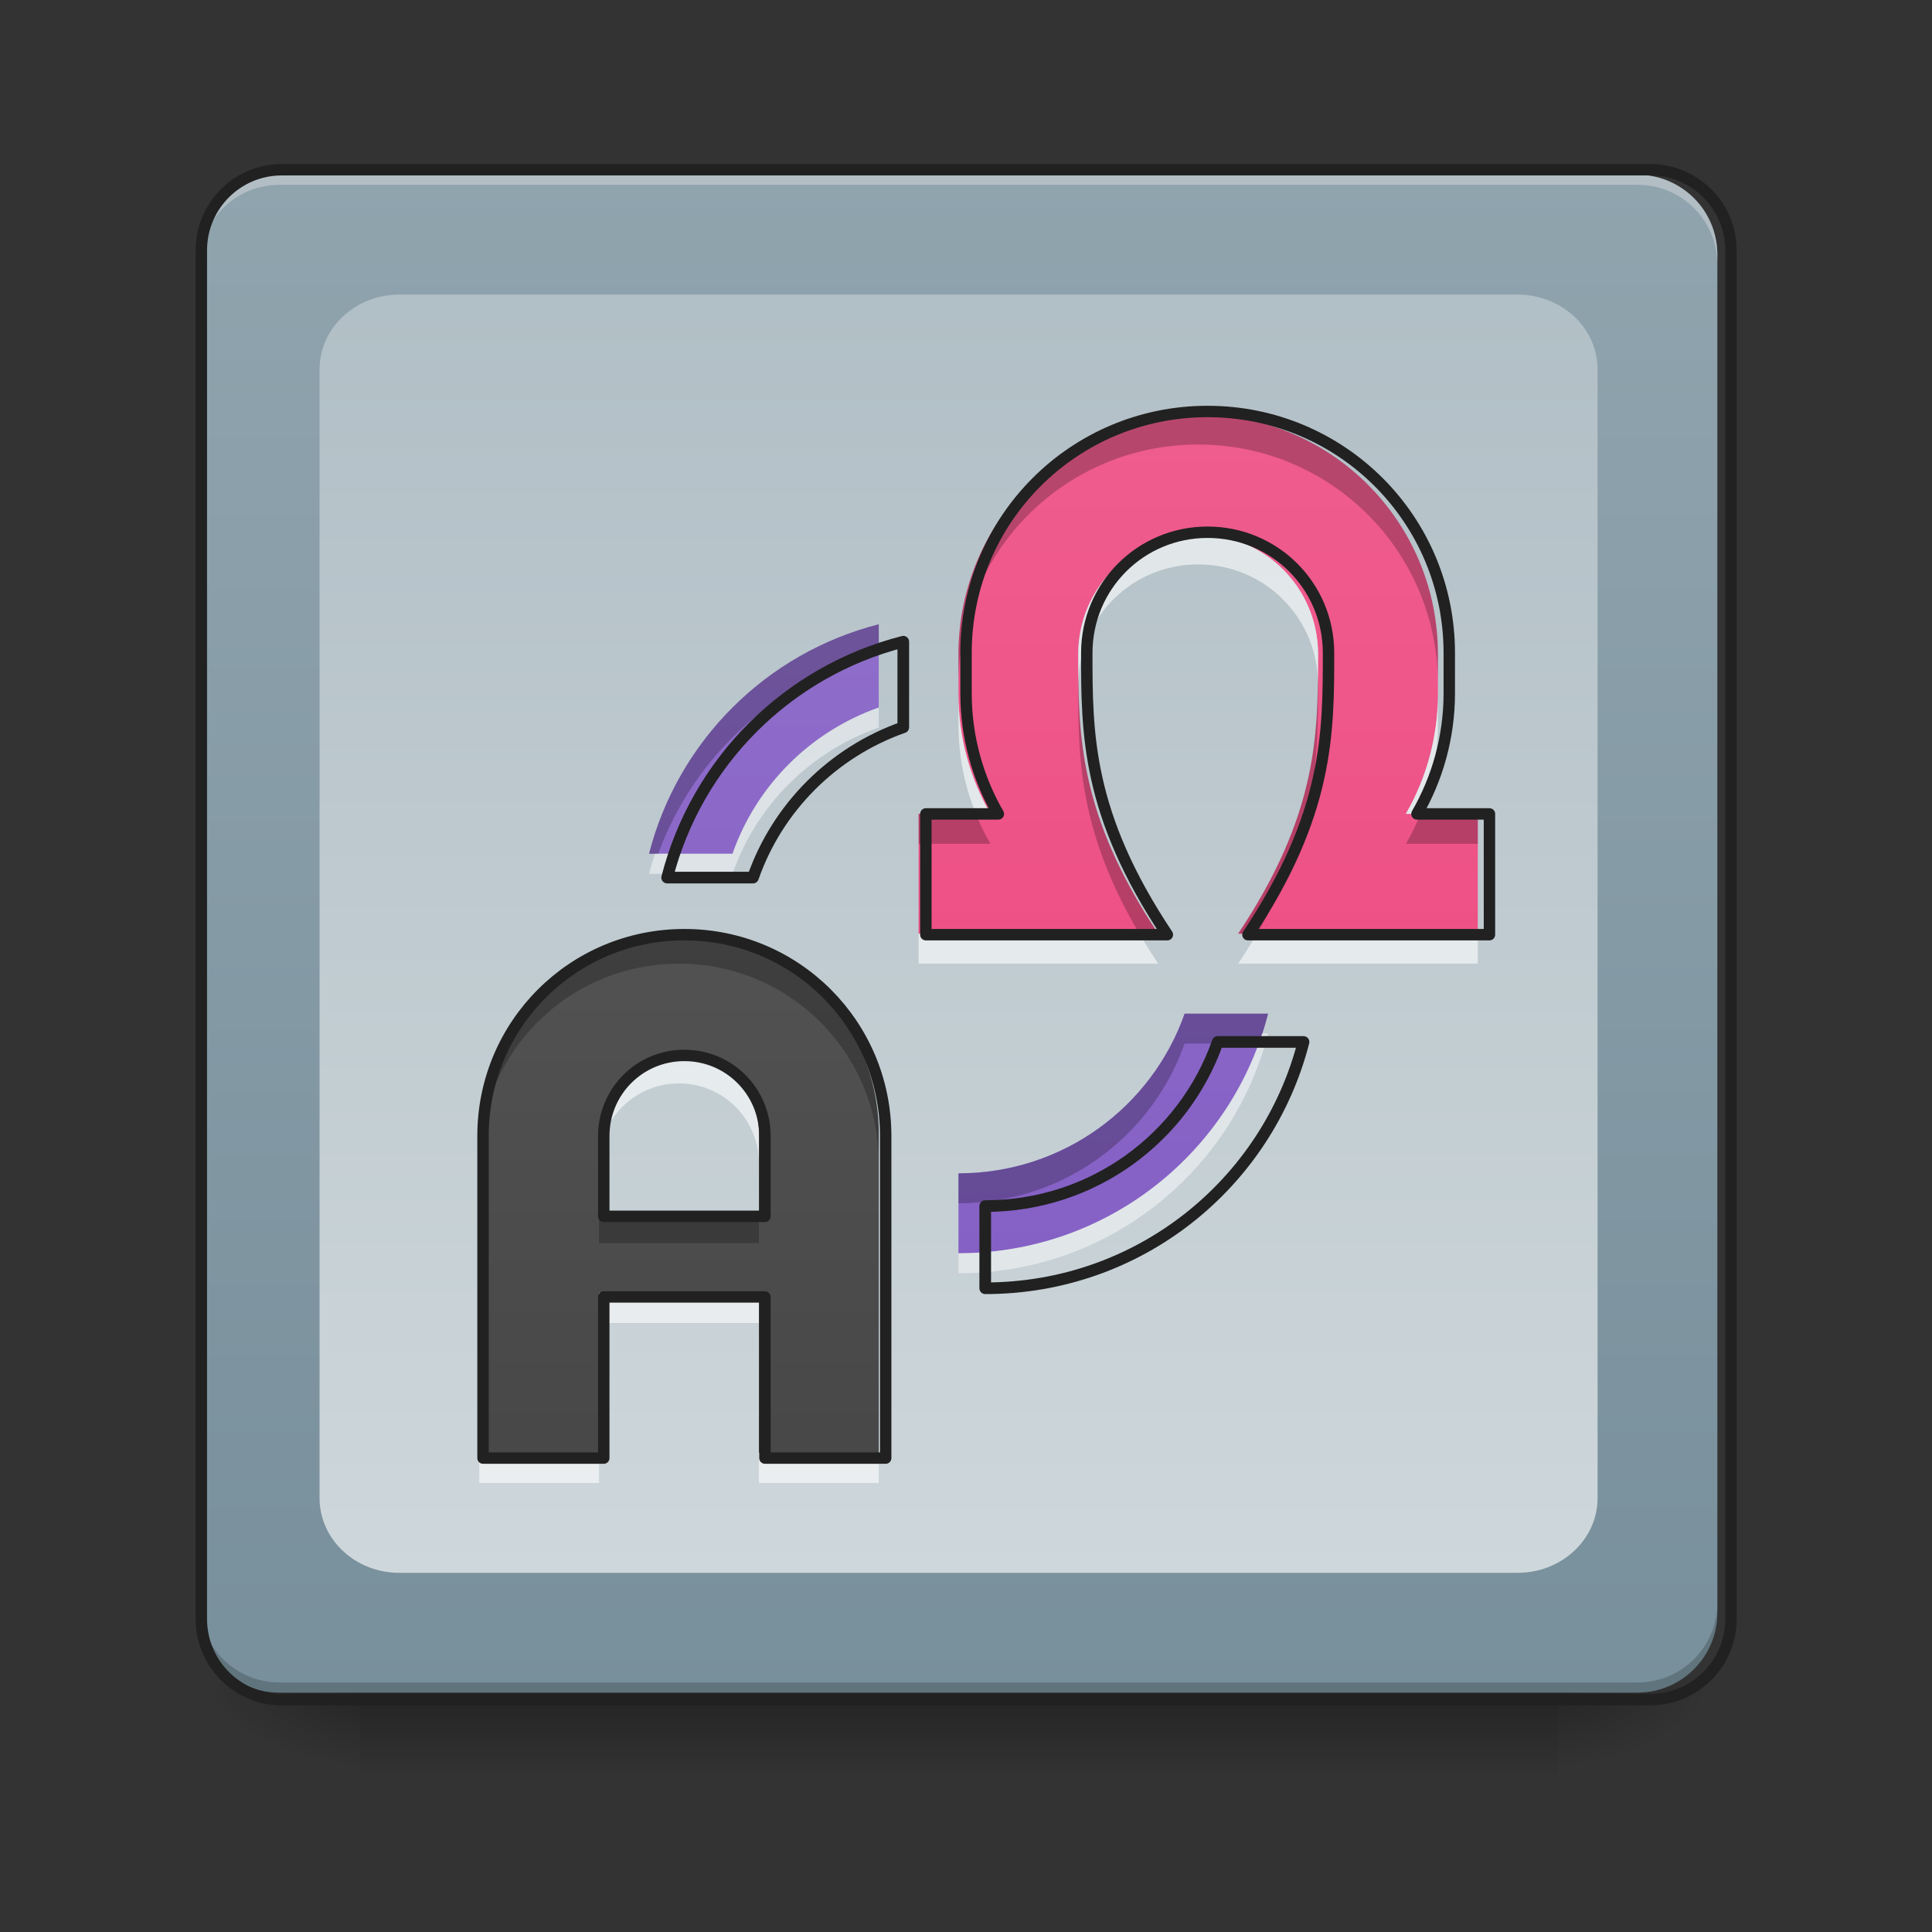 <?xml version="1.0" encoding="UTF-8"?>
<svg xmlns="http://www.w3.org/2000/svg" xmlns:xlink="http://www.w3.org/1999/xlink" width="32px" height="32px" viewBox="0 0 32 32" version="1.1">
<rect x="0" y="0" width="32" height="32" fill="#333333" stroke="none"/>
<defs>
<linearGradient id="linear0" gradientUnits="userSpaceOnUse" x1="254" y1="233.5" x2="254" y2="254.667" gradientTransform="matrix(0.063,0,0,0.063,-0,13.439)">
<stop offset="0" style="stop-color:rgb(0%,0%,0%);stop-opacity:0.275;"/>
<stop offset="1" style="stop-color:rgb(0%,0%,0%);stop-opacity:0;"/>
</linearGradient>
<radialGradient id="radial0" gradientUnits="userSpaceOnUse" cx="450.909" cy="189.579" fx="450.909" fy="189.579" r="21.167" gradientTransform="matrix(0,-0.078,-0.141,-0,52.131,63.595)">
<stop offset="0" style="stop-color:rgb(0%,0%,0%);stop-opacity:0.314;"/>
<stop offset="0.222" style="stop-color:rgb(0%,0%,0%);stop-opacity:0.275;"/>
<stop offset="1" style="stop-color:rgb(0%,0%,0%);stop-opacity:0;"/>
</radialGradient>
<radialGradient id="radial1" gradientUnits="userSpaceOnUse" cx="450.909" cy="189.579" fx="450.909" fy="189.579" r="21.167" gradientTransform="matrix(-0,0.078,0.141,0,-20.378,-7.527)">
<stop offset="0" style="stop-color:rgb(0%,0%,0%);stop-opacity:0.314;"/>
<stop offset="0.222" style="stop-color:rgb(0%,0%,0%);stop-opacity:0.275;"/>
<stop offset="1" style="stop-color:rgb(0%,0%,0%);stop-opacity:0;"/>
</radialGradient>
<radialGradient id="radial2" gradientUnits="userSpaceOnUse" cx="450.909" cy="189.579" fx="450.909" fy="189.579" r="21.167" gradientTransform="matrix(-0,-0.078,0.141,-0,-20.378,63.595)">
<stop offset="0" style="stop-color:rgb(0%,0%,0%);stop-opacity:0.314;"/>
<stop offset="0.222" style="stop-color:rgb(0%,0%,0%);stop-opacity:0.275;"/>
<stop offset="1" style="stop-color:rgb(0%,0%,0%);stop-opacity:0;"/>
</radialGradient>
<radialGradient id="radial3" gradientUnits="userSpaceOnUse" cx="450.909" cy="189.579" fx="450.909" fy="189.579" r="21.167" gradientTransform="matrix(0,0.078,-0.141,0,52.131,-7.527)">
<stop offset="0" style="stop-color:rgb(0%,0%,0%);stop-opacity:0.314;"/>
<stop offset="0.222" style="stop-color:rgb(0%,0%,0%);stop-opacity:0.275;"/>
<stop offset="1" style="stop-color:rgb(0%,0%,0%);stop-opacity:0;"/>
</radialGradient>
<linearGradient id="linear1" gradientUnits="userSpaceOnUse" x1="285.75" y1="233.5" x2="285.75" y2="-168.667" gradientTransform="matrix(0.063,0,0,0.063,0,13.439)">
<stop offset="0" style="stop-color:rgb(47.059%,56.471%,61.176%);stop-opacity:1;"/>
<stop offset="1" style="stop-color:rgb(56.471%,64.314%,68.235%);stop-opacity:1;"/>
</linearGradient>
<linearGradient id="linear2" gradientUnits="userSpaceOnUse" x1="254" y1="-147.5" x2="254" y2="212.333" gradientTransform="matrix(0.063,0,0,0.063,0,13.439)">
<stop offset="0" style="stop-color:rgb(69.02%,74.51%,77.255%);stop-opacity:1;"/>
<stop offset="1" style="stop-color:rgb(81.176%,84.706%,86.275%);stop-opacity:1;"/>
</linearGradient>
<linearGradient id="linear3" gradientUnits="userSpaceOnUse" x1="680" y1="1695.118" x2="680" y2="175.118" gradientTransform="matrix(0.017,0,0,0.017,0.662,0)">
<stop offset="0" style="stop-color:rgb(25.882%,25.882%,25.882%);stop-opacity:1;"/>
<stop offset="1" style="stop-color:rgb(38.039%,38.039%,38.039%);stop-opacity:1;"/>
</linearGradient>
<linearGradient id="linear4" gradientUnits="userSpaceOnUse" x1="359.833" y1="233.5" x2="359.833" y2="-168.667" gradientTransform="matrix(0.063,0,0,0.063,-1.323,13.439)">
<stop offset="0" style="stop-color:rgb(92.549%,25.098%,47.843%);stop-opacity:1;"/>
<stop offset="1" style="stop-color:rgb(94.118%,38.431%,57.255%);stop-opacity:1;"/>
</linearGradient>
<linearGradient id="linear5" gradientUnits="userSpaceOnUse" x1="960" y1="1695.118" x2="960" y2="175.118" gradientTransform="matrix(0.017,0,0,0.017,0,0)">
<stop offset="0" style="stop-color:rgb(49.412%,34.118%,76.078%);stop-opacity:1;"/>
<stop offset="1" style="stop-color:rgb(58.431%,45.882%,80.392%);stop-opacity:1;"/>
</linearGradient>
</defs>
<g id="surface1">
<path style=" stroke:none;fill-rule:nonzero;fill:url(#linear0);" d="M 5.953 27.938 L 25.801 27.938 L 25.801 29.406 L 5.953 29.406 Z M 5.953 27.938 "/>
<path style=" stroke:none;fill-rule:nonzero;fill:url(#radial0);" d="M 25.801 28.035 L 28.445 28.035 L 28.445 26.711 L 25.801 26.711 Z M 25.801 28.035 "/>
<path style=" stroke:none;fill-rule:nonzero;fill:url(#radial1);" d="M 5.953 28.035 L 3.309 28.035 L 3.309 29.355 L 5.953 29.355 Z M 5.953 28.035 "/>
<path style=" stroke:none;fill-rule:nonzero;fill:url(#radial2);" d="M 5.953 28.035 L 3.309 28.035 L 3.309 26.711 L 5.953 26.711 Z M 5.953 28.035 "/>
<path style=" stroke:none;fill-rule:nonzero;fill:url(#radial3);" d="M 25.801 28.035 L 28.445 28.035 L 28.445 29.355 L 25.801 29.355 Z M 25.801 28.035 "/>
<path style=" stroke:none;fill-rule:nonzero;fill:url(#linear1);" d="M 4.629 2.895 L 27.121 2.895 C 27.852 2.895 28.445 3.488 28.445 4.219 L 28.445 26.711 C 28.445 27.441 27.852 28.035 27.121 28.035 L 4.629 28.035 C 3.898 28.035 3.309 27.441 3.309 26.711 L 3.309 4.219 C 3.309 3.488 3.898 2.895 4.629 2.895 Z M 4.629 2.895 "/>
<path style=" stroke:none;fill-rule:nonzero;fill:rgb(90.196%,90.196%,90.196%);fill-opacity:0.392;" d="M 4.629 2.895 C 3.898 2.895 3.309 3.484 3.309 4.219 L 3.309 4.383 C 3.309 3.652 3.898 3.059 4.629 3.062 L 27.121 3.062 C 27.855 3.059 28.445 3.652 28.445 4.383 L 28.445 4.219 C 28.445 3.484 27.855 2.895 27.121 2.895 Z M 4.629 2.895 "/>
<path style=" stroke:none;fill-rule:nonzero;fill:rgb(0%,0%,0%);fill-opacity:0.196;" d="M 4.629 28.035 C 3.898 28.035 3.309 27.445 3.309 26.711 L 3.309 26.547 C 3.309 27.277 3.898 27.867 4.629 27.867 L 27.121 27.867 C 27.855 27.867 28.445 27.277 28.445 26.547 L 28.445 26.711 C 28.445 27.445 27.855 28.035 27.121 28.035 Z M 4.629 28.035 "/>
<path style="fill:none;stroke-width:3;stroke-linecap:round;stroke-linejoin:miter;stroke:rgb(12.941%,12.941%,12.941%);stroke-opacity:1;stroke-miterlimit:4;" d="M 74.055 -168.692 L 433.896 -168.692 C 445.582 -168.692 455.082 -159.193 455.082 -147.506 L 455.082 212.334 C 455.082 224.021 445.582 233.52 433.896 233.52 L 74.055 233.52 C 62.369 233.52 52.932 224.021 52.932 212.334 L 52.932 -147.506 C 52.932 -159.193 62.369 -168.692 74.055 -168.692 Z M 74.055 -168.692 " transform="matrix(0.063,0,0,0.063,0,13.439)"/>
<path style=" stroke:none;fill-rule:nonzero;fill:url(#linear2);" d="M 6.613 4.879 L 25.137 4.879 C 25.867 4.879 26.461 5.434 26.461 6.117 L 26.461 24.812 C 26.461 25.496 25.867 26.051 25.137 26.051 L 6.613 26.051 C 5.883 26.051 5.293 25.496 5.293 24.812 L 5.293 6.117 C 5.293 5.434 5.883 4.879 6.613 4.879 Z M 6.613 4.879 "/>
<path style=" stroke:none;fill-rule:nonzero;fill:url(#linear3);" d="M 11.246 15.465 C 9.414 15.465 7.938 16.941 7.938 18.773 L 7.938 24.066 L 9.922 24.066 L 9.922 21.418 L 12.57 21.418 L 12.57 24.066 L 14.555 24.066 L 14.555 18.773 C 14.555 16.941 13.078 15.465 11.246 15.465 Z M 11.246 17.449 C 11.98 17.449 12.57 18.039 12.57 18.773 L 12.57 20.094 L 9.922 20.094 L 9.922 18.773 C 9.922 18.039 10.512 17.449 11.246 17.449 Z M 11.246 17.449 "/>
<path style=" stroke:none;fill-rule:nonzero;fill:rgb(0%,0%,0%);fill-opacity:0.235;" d="M 11.246 15.465 C 9.414 15.465 7.938 16.941 7.938 18.773 L 7.938 19.27 C 7.938 17.438 9.414 15.961 11.246 15.961 C 13.078 15.961 14.555 17.438 14.555 19.27 L 14.555 18.773 C 14.555 16.941 13.078 15.465 11.246 15.465 Z M 9.922 20.094 L 9.922 20.59 L 12.57 20.59 L 12.57 20.094 Z M 9.922 20.094 "/>
<path style=" stroke:none;fill-rule:nonzero;fill:rgb(100%,100%,100%);fill-opacity:0.588;" d="M 11.246 17.449 C 10.512 17.449 9.922 18.039 9.922 18.773 L 9.922 19.27 C 9.922 18.535 10.512 17.945 11.246 17.945 C 11.98 17.945 12.57 18.535 12.57 19.27 L 12.57 18.773 C 12.57 18.039 11.98 17.449 11.246 17.449 Z M 9.922 21.418 L 9.922 21.914 L 12.57 21.914 L 12.57 21.418 Z M 7.938 24.066 L 7.938 24.562 L 9.922 24.562 L 9.922 24.066 Z M 12.57 24.066 L 12.57 24.562 L 14.555 24.562 L 14.555 24.066 Z M 12.57 24.066 "/>
<path style="fill:none;stroke-width:3;stroke-linecap:round;stroke-linejoin:round;stroke:rgb(12.941%,12.941%,12.941%);stroke-opacity:1;stroke-miterlimit:4;" d="M 179.92 32.414 C 150.611 32.414 126.988 56.037 126.988 85.346 L 126.988 170.026 L 158.735 170.026 L 158.735 127.655 L 201.106 127.655 L 201.106 170.026 L 232.853 170.026 L 232.853 85.346 C 232.853 56.037 209.23 32.414 179.92 32.414 Z M 179.92 64.161 C 191.669 64.161 201.106 73.597 201.106 85.346 L 201.106 106.469 L 158.735 106.469 L 158.735 85.346 C 158.735 73.597 168.171 64.161 179.92 64.161 Z M 179.92 64.161 " transform="matrix(0.063,0,0,0.063,0,13.439)"/>
<path style=" stroke:none;fill-rule:nonzero;fill:url(#linear4);" d="M 19.844 6.867 C 17.648 6.867 15.875 8.637 15.875 10.836 L 15.875 11.496 C 15.875 12.219 16.07 12.898 16.406 13.48 L 15.215 13.48 L 15.215 15.465 L 19.184 15.465 C 17.859 13.48 17.859 12.156 17.859 10.836 C 17.859 9.734 18.746 8.852 19.844 8.852 C 20.945 8.852 21.832 9.734 21.832 10.836 C 21.832 12.156 21.832 13.48 20.508 15.465 L 24.477 15.465 L 24.477 13.48 L 23.285 13.48 C 23.621 12.898 23.816 12.219 23.816 11.496 L 23.816 10.836 C 23.816 8.637 22.043 6.867 19.844 6.867 Z M 19.844 6.867 "/>
<path style=" stroke:none;fill-rule:nonzero;fill:rgb(0%,0%,0%);fill-opacity:0.235;" d="M 19.844 6.863 C 17.648 6.863 15.875 8.637 15.875 10.836 L 15.875 11.332 C 15.875 9.133 17.648 7.363 19.844 7.363 C 22.043 7.363 23.816 9.133 23.816 11.332 L 23.816 10.836 C 23.816 8.637 22.043 6.863 19.844 6.863 Z M 17.863 11.25 C 17.863 11.277 17.859 11.305 17.859 11.332 C 17.859 12.539 17.859 13.75 18.871 15.465 L 19.184 15.465 C 18 13.688 17.875 12.441 17.863 11.25 Z M 21.828 11.25 C 21.816 12.441 21.691 13.688 20.508 15.465 L 20.82 15.465 C 21.828 13.75 21.832 12.539 21.832 11.332 C 21.832 11.305 21.828 11.277 21.828 11.25 Z M 15.215 13.48 L 15.215 13.977 L 16.406 13.977 C 16.312 13.816 16.23 13.652 16.164 13.48 Z M 23.527 13.48 C 23.461 13.652 23.379 13.816 23.285 13.977 L 24.477 13.977 L 24.477 13.48 Z M 23.527 13.48 "/>
<path style=" stroke:none;fill-rule:nonzero;fill:rgb(100%,100%,100%);fill-opacity:0.588;" d="M 19.844 8.852 C 18.746 8.852 17.859 9.734 17.859 10.836 C 17.859 10.973 17.863 11.109 17.863 11.25 C 17.906 10.188 18.773 9.348 19.844 9.348 C 20.918 9.348 21.785 10.188 21.828 11.25 C 21.828 11.109 21.832 10.973 21.832 10.836 C 21.832 9.734 20.945 8.852 19.844 8.852 Z M 15.875 11.496 L 15.875 11.992 C 15.875 12.52 15.977 13.02 16.164 13.48 L 16.406 13.48 C 16.07 12.898 15.875 12.219 15.875 11.496 Z M 23.816 11.496 C 23.816 12.219 23.621 12.898 23.285 13.48 L 23.527 13.48 C 23.715 13.02 23.816 12.52 23.816 11.992 Z M 15.215 15.465 L 15.215 15.961 L 19.184 15.961 C 19.07 15.793 18.969 15.625 18.871 15.465 Z M 20.82 15.465 C 20.723 15.625 20.621 15.793 20.508 15.961 L 24.477 15.961 L 24.477 15.465 Z M 20.82 15.465 "/>
<path style="fill:none;stroke-width:3;stroke-linecap:round;stroke-linejoin:round;stroke:rgb(12.941%,12.941%,12.941%);stroke-opacity:1;stroke-miterlimit:4;" d="M 317.47 -105.135 C 282.348 -105.135 253.976 -76.826 253.976 -41.642 L 253.976 -31.08 C 253.976 -19.519 257.1 -8.645 262.475 0.667 L 243.414 0.667 L 243.414 32.414 L 306.908 32.414 C 285.723 0.667 285.723 -20.519 285.723 -41.642 C 285.723 -59.265 299.909 -73.389 317.47 -73.389 C 335.093 -73.389 349.279 -59.265 349.279 -41.642 C 349.279 -20.519 349.279 0.667 328.094 32.414 L 391.588 32.414 L 391.588 0.667 L 372.527 0.667 C 377.901 -8.645 381.026 -19.519 381.026 -31.08 L 381.026 -41.642 C 381.026 -76.826 352.654 -105.135 317.47 -105.135 Z M 317.47 -105.135 " transform="matrix(0.063,0,0,0.063,0,13.439)"/>
<path style=" stroke:none;fill-rule:nonzero;fill:url(#linear5);" d="M 14.555 10.34 C 12.688 10.816 11.227 12.277 10.75 14.141 L 12.133 14.141 C 12.527 13.012 13.422 12.117 14.555 11.719 Z M 19.621 16.789 C 19.078 18.332 17.609 19.434 15.875 19.434 L 15.875 20.758 C 18.352 20.758 20.418 19.074 21.004 16.789 Z M 19.621 16.789 "/>
<path style=" stroke:none;fill-rule:nonzero;fill:rgb(0%,0%,0%);fill-opacity:0.235;" d="M 14.555 10.34 C 12.688 10.816 11.227 12.277 10.75 14.141 L 10.902 14.141 C 11.496 12.516 12.855 11.27 14.555 10.836 Z M 19.621 16.789 C 19.078 18.332 17.609 19.434 15.875 19.434 L 15.875 19.93 C 17.609 19.93 19.078 18.828 19.621 17.285 L 20.852 17.285 C 20.91 17.121 20.961 16.957 21.004 16.789 Z M 19.621 16.789 "/>
<path style=" stroke:none;fill-rule:nonzero;fill:rgb(100%,100%,100%);fill-opacity:0.471;" d="M 14.555 11.719 C 13.422 12.117 12.527 13.012 12.133 14.141 L 10.848 14.141 C 10.812 14.25 10.777 14.359 10.75 14.473 L 12.133 14.473 C 12.527 13.34 13.422 12.449 14.555 12.051 Z M 20.906 17.117 C 20.215 19.234 18.23 20.758 15.875 20.758 L 15.875 21.09 C 18.352 21.09 20.418 19.406 21.004 17.117 Z M 20.906 17.117 "/>
<path style="fill:none;stroke-width:11.339;stroke-linecap:round;stroke-linejoin:round;stroke:rgb(12.941%,12.941%,12.941%);stroke-opacity:1;stroke-miterlimit:4;" d="M 880.073 625.216 C 767.171 654.032 678.833 742.37 650.017 855.037 L 733.631 855.037 C 757.487 786.775 811.576 732.686 880.073 708.594 Z M 1186.422 1015.179 C 1153.591 1108.477 1064.78 1175.085 959.908 1175.085 L 959.908 1255.156 C 1109.658 1255.156 1234.607 1153.354 1270.036 1015.179 Z M 1186.422 1015.179 " transform="matrix(0.017,0,0,0.017,0,0)"/>
</g>
</svg>
